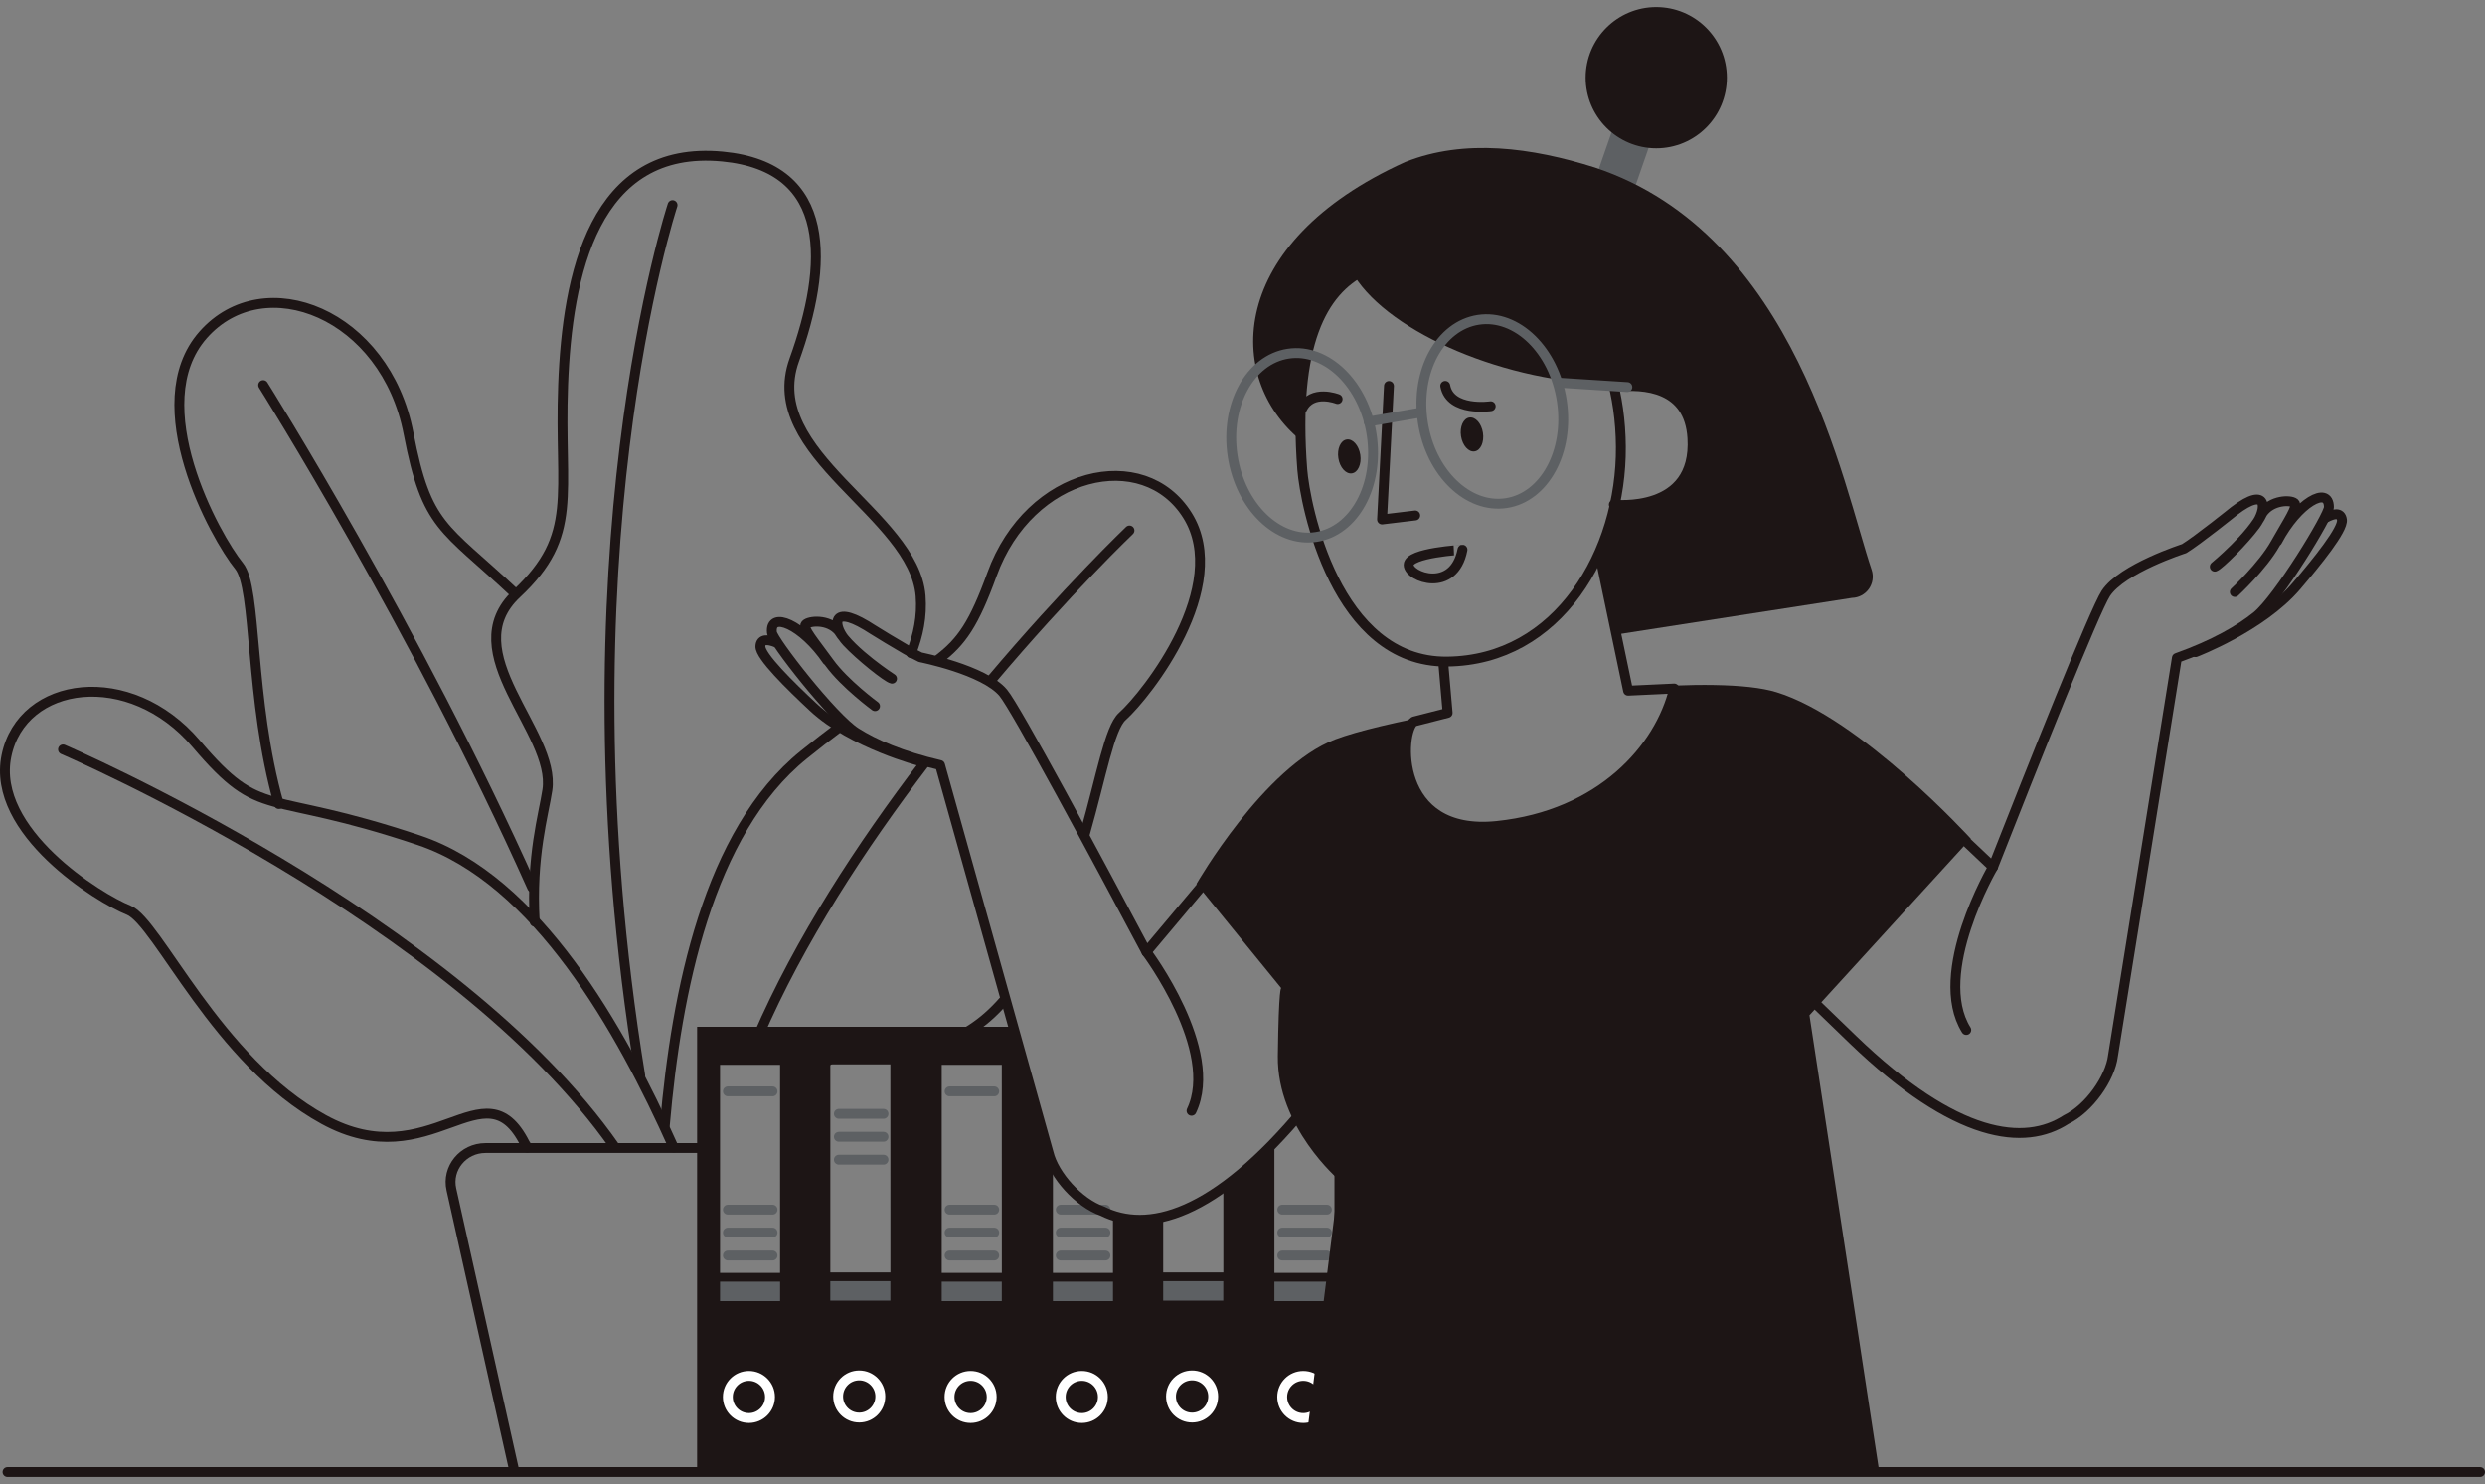 <svg width="288" height="172" viewBox="0 0 288 172" fill="none" xmlns="http://www.w3.org/2000/svg">
<rect x="0" y="0" width="288" height="172" fill="#808080" stroke="none"/>
<g clip-path="url(#clip0_1922_105939)">
<path d="M59.564 68.648C51.381 60.99 49.448 61.15 47.348 50.236C44.697 36.375 30.63 30.767 23.539 38.814C16.448 46.861 24.972 62.246 27.711 65.607C29.811 68.184 28.856 80.925 32.315 93.185" stroke="#1D1515" stroke-width="1.145" stroke-linecap="round" stroke-linejoin="round"/>
<path d="M30.502 44.633C30.502 44.633 48.217 72.764 61.674 102.849" stroke="#1D1515" stroke-width="1.145" stroke-linecap="round" stroke-linejoin="round"/>
<path d="M105.597 75.708C106.418 73.622 106.878 71.44 106.693 69.077C105.95 59.575 88.106 52.662 92.051 41.723C95.996 30.784 96.641 19.372 83.735 18.14C68.822 16.716 65.743 31.82 65.262 44.609C64.781 57.398 67.157 61.992 59.879 68.8C52.601 75.609 64.445 84.815 63.437 91.562C63.013 94.395 61.528 99.218 61.971 106.822" stroke="#1D1515" stroke-width="1.145" stroke-linecap="round" stroke-linejoin="round"/>
<path d="M77.945 23.77C77.945 23.77 64.393 64.674 74.2 124.675" stroke="#1D1515" stroke-width="1.145" stroke-linecap="round" stroke-linejoin="round"/>
<path d="M78.068 132.974C71.935 119.243 62.225 101.971 48.559 97.386C30.51 91.331 30.426 95.248 22.743 86.203C15.06 77.157 2.541 78.829 0.747 87.611C-1.048 96.393 11.521 104.148 14.904 105.485C18.286 106.821 25.096 122.951 37.528 129.752C49.96 136.553 56.102 123.167 60.83 132.52C60.929 132.682 61.03 132.843 61.13 133.001" stroke="#1D1515" stroke-width="1.145" stroke-linecap="round" stroke-linejoin="round"/>
<path d="M7.303 86.859C7.303 86.859 52.84 106.458 71.266 132.944" stroke="#1D1515" stroke-width="1.145" stroke-linecap="round" stroke-linejoin="round"/>
<path d="M116.433 115.859C116.408 115.888 116.383 115.919 116.356 115.947C106.383 127.445 95.19 116.274 93.925 127.447C93.562 129.32 93.085 131.169 92.495 132.983" stroke="#1D1515" stroke-width="1.145" stroke-linecap="round" stroke-linejoin="round"/>
<path d="M108.786 76.404C111.458 74.375 112.892 72.277 114.969 66.557C119.317 54.576 132.542 51.577 137.635 59.75C142.727 67.924 132.974 80.435 130.069 83.037C128.582 84.373 127.639 89.948 125.738 96.616" stroke="#1D1515" stroke-width="1.145" stroke-linecap="round" stroke-linejoin="round"/>
<path d="M77.054 130.385C78.39 114.924 82.078 96.426 93.154 87.478C94.654 86.268 96.017 85.205 97.284 84.266" stroke="#1D1515" stroke-width="1.145" stroke-linecap="round" stroke-linejoin="round"/>
<path d="M107.103 88.492C99.916 97.925 92.663 108.967 87.834 120.164" stroke="#1D1515" stroke-width="1.145" stroke-linecap="round" stroke-linejoin="round"/>
<path d="M130.901 61.484C130.901 61.484 123.686 68.367 114.805 78.898" stroke="#1D1515" stroke-width="1.145" stroke-linecap="round" stroke-linejoin="round"/>
<path d="M82.267 133.055H56.262C53.674 133.055 51.752 135.399 52.317 137.867L59.593 170.441" stroke="#1D1515" stroke-width="1.145" stroke-linecap="round" stroke-linejoin="round"/>
<path d="M154.659 124.259V147.528H147.698V132.382C145.888 134.302 143.907 136.055 141.781 137.618V147.475H134.81V141.029C132.615 141.554 130.676 141.435 128.989 140.87V147.528H122.029V134.97C121.818 134.544 121.652 134.096 121.535 133.634L117.439 119H80.791V170.803H158.005V120.189C156.962 121.463 155.846 122.819 154.659 124.259ZM90.407 147.528H83.448V123.407H90.407V147.528ZM103.196 147.475H96.231V123.358H103.19L103.196 147.475ZM116.108 147.528H109.142V123.407H116.103L116.108 147.528Z" fill="#1D1515"/>
<path d="M102.394 129.09H97.222" stroke="#5D6063" stroke-width="1.145" stroke-linecap="round" stroke-linejoin="round"/>
<path d="M102.394 131.75H97.222" stroke="#5D6063" stroke-width="1.145" stroke-linecap="round" stroke-linejoin="round"/>
<path d="M102.394 134.406H97.222" stroke="#5D6063" stroke-width="1.145" stroke-linecap="round" stroke-linejoin="round"/>
<path d="M115.224 140.195H110.054" stroke="#5D6063" stroke-width="1.145" stroke-linecap="round" stroke-linejoin="round"/>
<path d="M115.224 126.488H110.054" stroke="#5D6063" stroke-width="1.145" stroke-linecap="round" stroke-linejoin="round"/>
<path d="M115.224 142.855H110.054" stroke="#5D6063" stroke-width="1.145" stroke-linecap="round" stroke-linejoin="round"/>
<path d="M115.224 145.512H110.054" stroke="#5D6063" stroke-width="1.145" stroke-linecap="round" stroke-linejoin="round"/>
<path d="M153.781 140.195H148.61" stroke="#5D6063" stroke-width="1.145" stroke-linecap="round" stroke-linejoin="round"/>
<path d="M153.781 142.855H148.61" stroke="#5D6063" stroke-width="1.145" stroke-linecap="round" stroke-linejoin="round"/>
<path d="M153.781 145.512H148.61" stroke="#5D6063" stroke-width="1.145" stroke-linecap="round" stroke-linejoin="round"/>
<path d="M89.531 140.195H84.36" stroke="#5D6063" stroke-width="1.145" stroke-linecap="round" stroke-linejoin="round"/>
<path d="M89.531 126.488H84.36" stroke="#5D6063" stroke-width="1.145" stroke-linecap="round" stroke-linejoin="round"/>
<path d="M89.531 142.855H84.36" stroke="#5D6063" stroke-width="1.145" stroke-linecap="round" stroke-linejoin="round"/>
<path d="M89.531 145.512H84.36" stroke="#5D6063" stroke-width="1.145" stroke-linecap="round" stroke-linejoin="round"/>
<path d="M128.112 140.195H122.939" stroke="#5D6063" stroke-width="1.145" stroke-linecap="round" stroke-linejoin="round"/>
<path d="M128.112 142.855H122.939" stroke="#5D6063" stroke-width="1.145" stroke-linecap="round" stroke-linejoin="round"/>
<path d="M128.112 145.512H122.939" stroke="#5D6063" stroke-width="1.145" stroke-linecap="round" stroke-linejoin="round"/>
<path d="M103.19 150.742V148.484H96.229V150.742H103.19Z" fill="#5D6063"/>
<path d="M116.103 150.797V148.539H109.141V150.797H116.103Z" fill="#5D6063"/>
<path d="M154.659 150.797V148.539H147.698V150.797H154.659Z" fill="#5D6063"/>
<path d="M90.409 150.797V148.539H83.448V150.797H90.409Z" fill="#5D6063"/>
<path d="M128.991 150.797V148.539H122.03V150.797H128.991Z" fill="#5D6063"/>
<path d="M141.771 150.742V148.484H134.81V150.742H141.771Z" fill="#5D6063"/>
<path d="M99.579 164.293C100.928 164.293 102.022 163.199 102.022 161.849C102.022 160.5 100.928 159.406 99.579 159.406C98.23 159.406 97.136 160.5 97.136 161.849C97.136 163.199 98.23 164.293 99.579 164.293Z" stroke="white" stroke-width="1.145" stroke-linecap="round" stroke-linejoin="round"/>
<path d="M112.489 164.347C113.838 164.347 114.932 163.253 114.932 161.904C114.932 160.555 113.838 159.461 112.489 159.461C111.14 159.461 110.046 160.555 110.046 161.904C110.046 163.253 111.14 164.347 112.489 164.347Z" stroke="white" stroke-width="1.145" stroke-linecap="round" stroke-linejoin="round"/>
<path d="M151.046 164.347C152.395 164.347 153.489 163.253 153.489 161.904C153.489 160.555 152.395 159.461 151.046 159.461C149.696 159.461 148.603 160.555 148.603 161.904C148.603 163.253 149.696 164.347 151.046 164.347Z" stroke="white" stroke-width="1.145" stroke-linecap="round" stroke-linejoin="round"/>
<path d="M86.796 164.347C88.145 164.347 89.239 163.253 89.239 161.904C89.239 160.555 88.145 159.461 86.796 159.461C85.446 159.461 84.353 160.555 84.353 161.904C84.353 163.253 85.446 164.347 86.796 164.347Z" stroke="white" stroke-width="1.145" stroke-linecap="round" stroke-linejoin="round"/>
<path d="M125.375 164.347C126.724 164.347 127.818 163.253 127.818 161.904C127.818 160.555 126.724 159.461 125.375 159.461C124.025 159.461 122.932 160.555 122.932 161.904C122.932 163.253 124.025 164.347 125.375 164.347Z" stroke="white" stroke-width="1.145" stroke-linecap="round" stroke-linejoin="round"/>
<path d="M138.158 164.293C139.507 164.293 140.601 163.199 140.601 161.849C140.601 160.5 139.507 159.406 138.158 159.406C136.809 159.406 135.715 160.5 135.715 161.849C135.715 163.199 136.809 164.293 138.158 164.293Z" stroke="white" stroke-width="1.145" stroke-linecap="round" stroke-linejoin="round"/>
<path d="M254.452 75.578C254.452 75.578 262.097 72.656 266.126 67.943C268.527 65.127 271.595 61.344 271.419 60.231C271.28 59.342 270.465 59.502 269.51 60.018" stroke="#1D1515" stroke-width="1.145" stroke-linecap="round" stroke-linejoin="round"/>
<path d="M259.004 68.613C259.004 68.613 262.218 65.637 263.692 63.017C265.166 60.396 266.364 58.686 265.918 58.3C265.471 57.914 263.261 57.918 262.203 59.472C260.995 62.121 256.683 65.674 256.683 65.674C257.223 65.483 260.069 62.644 261.39 60.854C262.711 59.064 262.917 56.183 258.943 59.214C258.943 59.214 254.744 62.595 253.131 63.584C253.131 63.584 245.966 65.874 244.057 68.772C242.772 70.728 235.552 88.867 230.98 100.489C224.803 94.663 218.921 89.056 218.921 89.056L189.263 95.402C189.263 95.402 190.866 97.502 214.704 120.456C226.729 132.044 234.662 132.863 239.455 129.758C242.116 128.471 244.566 124.972 244.889 122.357L252.293 76.257C256.635 74.71 259.611 72.973 261.541 71.409C264.039 69.384 269.922 59.724 269.913 58.772C269.89 56.231 266.286 58.233 263.921 62.727" stroke="#1D1515" stroke-width="1.145" stroke-linecap="round" stroke-linejoin="round"/>
<path d="M230.98 100.488C230.98 100.488 223.774 112.775 227.88 119.37" stroke="#1D1515" stroke-width="1.145" stroke-linecap="round" stroke-linejoin="round"/>
<path d="M106.727 88.241C106.727 88.241 98.8 86.204 94.261 81.971C91.555 79.448 88.079 76.035 88.126 74.909C88.165 74.027 88.97 74.073 89.945 74.456" stroke="#1D1515" stroke-width="1.145" stroke-linecap="round" stroke-linejoin="round"/>
<path d="M101.413 81.84C101.413 81.84 97.882 79.248 96.12 76.81C94.358 74.373 92.984 72.802 93.375 72.378C93.766 71.954 95.971 71.706 97.193 73.121C98.693 75.615 103.379 78.656 103.379 78.656C102.821 78.536 99.672 76.031 98.156 74.403C96.641 72.775 96.108 69.935 100.401 72.495C100.401 72.495 104.963 75.375 106.671 76.177C106.671 76.177 114.051 77.633 116.276 80.301C117.774 82.099 127.005 99.301 132.867 110.33C138.343 103.84 143.556 97.602 143.556 97.602L173.743 100.542C173.743 100.542 172.389 102.811 151.309 128.323C140.668 141.2 132.888 142.908 127.774 140.373C124.984 139.394 122.159 136.197 121.535 133.633L108.948 88.673C104.457 87.627 101.314 86.239 99.214 84.905C96.504 83.187 89.561 74.247 89.462 73.298C89.199 70.773 93.009 72.344 95.866 76.543" stroke="#1D1515" stroke-width="1.145" stroke-linecap="round" stroke-linejoin="round"/>
<path d="M132.873 110.328C132.873 110.328 141.438 121.718 138.095 128.736" stroke="#1D1515" stroke-width="1.145" stroke-linecap="round" stroke-linejoin="round"/>
<path d="M228.398 97.195C228.398 97.195 215.643 83.202 205.855 80.217C202.467 79.183 195.957 79.198 188.627 79.786L188.683 80.051L194.027 79.801C192.368 86.688 185.566 94.485 173.495 95.729C161.424 96.974 162.233 84.632 163.871 83.618L167.778 82.622V82.559C162.052 83.605 157.261 84.741 154.759 85.691C146.463 88.844 138.664 102.45 138.664 102.45L148.49 114.521C148.49 114.521 148.196 114.196 148.097 122.415C147.998 130.634 155.173 136.746 155.173 136.746L150.891 170.888L217.772 170.42L209.707 117.665L228.398 97.195Z" fill="#1D1515"/>
<path d="M167.274 76.876L167.776 82.621L163.876 83.618C162.237 84.631 161.429 96.979 173.5 95.728C185.571 94.478 192.374 86.687 194.033 79.8L188.688 80.05L185.396 64.312" stroke="#1D1515" stroke-width="1.145" stroke-linecap="round" stroke-linejoin="round"/>
<path d="M187.035 58.48C187.035 58.48 196.686 59.609 196.142 50.761C195.779 44.843 190.606 44.462 187.216 44.843" stroke="#1D1515" stroke-width="1.145" stroke-linecap="round" stroke-linejoin="round"/>
<path d="M150.929 54.42C151.239 58.455 154.776 76.808 167.715 76.676C180.654 76.544 187.93 63.899 187.85 51.782C187.77 39.666 181.248 30.33 173.052 30.225C164.856 30.12 148.69 25.201 150.929 54.42Z" stroke="#1D1515" stroke-width="1.145" stroke-linecap="round" stroke-linejoin="round"/>
<path d="M191.549 15.75L187.159 14.223L184.47 21.949L188.86 23.477L191.549 15.75Z" fill="#5D6063"/>
<path d="M191.951 17.186C196.471 17.186 200.134 13.522 200.134 9.003C200.134 4.484 196.471 0.82 191.951 0.82C187.432 0.82 183.769 4.484 183.769 9.003C183.769 13.522 187.432 17.186 191.951 17.186Z" fill="#1D1515"/>
<path d="M184.824 19.41C177.547 17.104 169.745 16.039 162.873 18.769C142.056 28.181 142.001 43.88 150.755 51.026C150.422 39.904 153.139 34.51 156.962 31.971C161.138 38.629 174.631 44.394 186.986 44.533C187.013 44.644 187.036 44.756 187.061 44.867C190.449 44.443 195.78 44.749 196.148 50.755C196.658 59.043 188.227 58.581 187.154 58.486C187.011 59.141 185.284 65.067 185.284 65.067L187.15 73.567L214.636 69.295C215.022 69.286 215.4 69.186 215.74 69.004C216.08 68.823 216.373 68.563 216.595 68.248C216.816 67.932 216.961 67.569 217.017 67.187C217.072 66.805 217.038 66.416 216.915 66.05C213.588 56.214 208.208 27.158 184.824 19.41Z" fill="#1D1515"/>
<path d="M163.253 65.471C163.253 66.898 168.504 68.815 169.495 63.711C169.496 63.711 163.257 64.045 163.253 65.471Z" stroke="#1D1515" stroke-width="1.145" stroke-linecap="round" stroke-linejoin="round"/>
<path d="M164.018 59.741L160.174 60.206L160.974 44.73" stroke="#1D1515" stroke-width="1.145" stroke-linecap="round" stroke-linejoin="round"/>
<path d="M155.026 46.247C155.026 46.247 152.054 45.06 150.916 47.364" stroke="#1D1515" stroke-width="1.145" stroke-linecap="round" stroke-linejoin="round"/>
<path d="M172.767 47.08C172.767 47.08 168.075 47.773 167.499 44.719" stroke="#1D1515" stroke-width="1.145" stroke-linecap="round" stroke-linejoin="round"/>
<path d="M170.902 52.315C171.603 52.206 172.034 51.239 171.865 50.156C171.697 49.073 170.992 48.283 170.291 48.392C169.59 48.501 169.158 49.468 169.327 50.551C169.496 51.635 170.201 52.424 170.902 52.315Z" fill="#1D1515"/>
<path d="M156.685 54.862C157.386 54.753 157.817 53.786 157.649 52.703C157.48 51.62 156.775 50.83 156.074 50.939C155.373 51.048 154.941 52.015 155.11 53.098C155.279 54.181 155.984 54.971 156.685 54.862Z" fill="#1D1515"/>
<path d="M174.562 58.309C179.013 57.635 181.899 52.332 181.01 46.465C180.121 40.598 175.792 36.389 171.341 37.064C166.891 37.738 164.004 43.041 164.894 48.908C165.783 54.775 170.112 58.984 174.562 58.309Z" stroke="#5D6063" stroke-width="1.145" stroke-linecap="round" stroke-linejoin="round"/>
<path d="M152.523 62.235C156.974 61.561 159.86 56.258 158.971 50.391C158.082 44.524 153.753 40.315 149.302 40.989C144.852 41.664 141.965 46.967 142.854 52.834C143.744 58.701 148.073 62.91 152.523 62.235Z" stroke="#5D6063" stroke-width="1.145" stroke-linecap="round" stroke-linejoin="round"/>
<path d="M158.624 48.858L164.665 47.812" stroke="#5D6063" stroke-width="1.145" stroke-linecap="round" stroke-linejoin="round"/>
<path d="M180.958 44.371L188.601 44.86" stroke="#5D6063" stroke-width="1.145" stroke-linecap="round" stroke-linejoin="round"/>
<path d="M0.873 170.609H287.428" stroke="#1D1515" stroke-width="1.145" stroke-linecap="round" stroke-linejoin="round"/>
</g>
<defs>
<clipPath id="clip0_1922_105939">
<rect width="288" height="170.363" fill="white" transform="translate(0 0.82)"/>
</clipPath>
</defs>
</svg>
